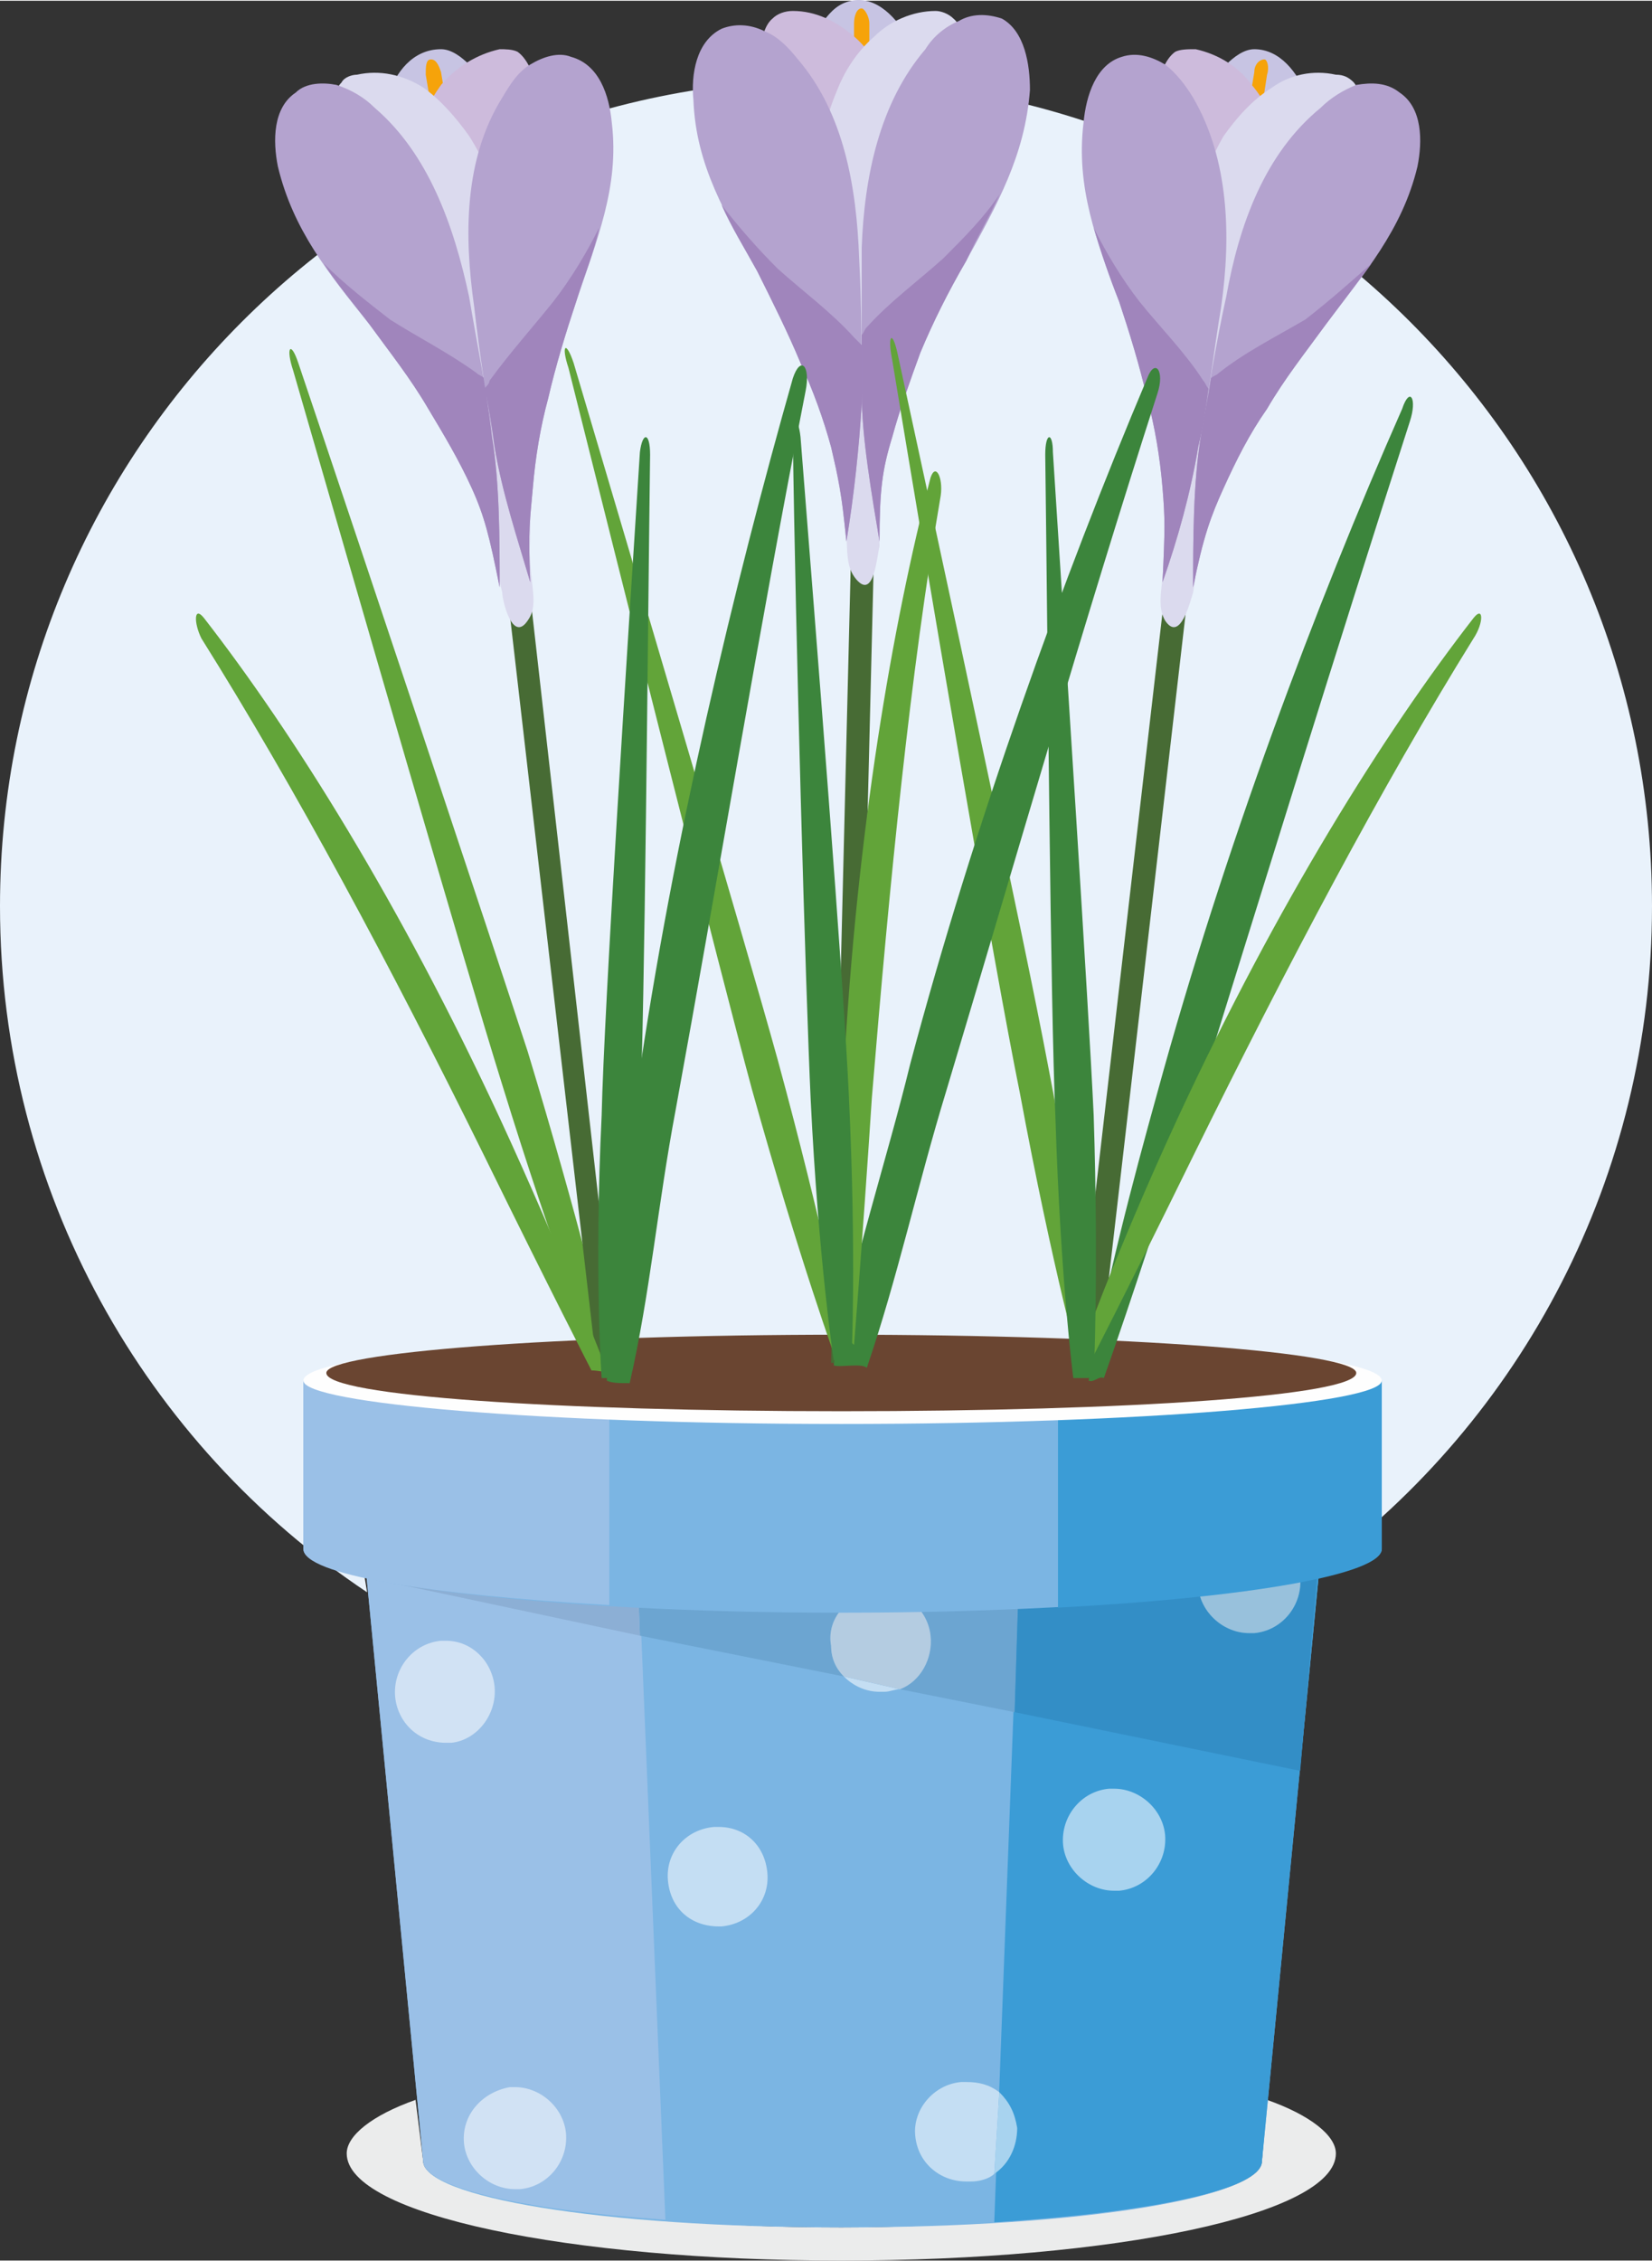 <?xml version="1.0" encoding="UTF-8"?>
<!DOCTYPE svg PUBLIC "-//W3C//DTD SVG 1.1//EN" "http://www.w3.org/Graphics/SVG/1.1/DTD/svg11.dtd">
<!-- Creator: CorelDRAW X7 -->
<svg xmlns="http://www.w3.org/2000/svg" xml:space="preserve" width="899px" height="1230px" version="1.1" shape-rendering="geometricPrecision" text-rendering="geometricPrecision" image-rendering="optimizeQuality" fill-rule="evenodd" clip-rule="evenodd"
viewBox="0 0 648 886"
 xmlns:xlink="http://www.w3.org/1999/xlink">
 <rect x="0" y="0" width="648" height="886" fill="#333333" stroke="none"/>
 <g id="Слой_x0020_1">
  <g id="_5597144560">
   <path fill="#E9F2FB" fill-rule="nonzero" d="M144 624c-87,-58 -144,-157 -144,-269 0,-179 145,-324 324,-324 179,0 324,145 324,324 0,106 -51,201 -131,260l4 -36 -381 0 3 39 0 0 1 6z"/>
   <path fill="#EBECEC" fill-rule="nonzero" d="M330 886c-107,0 -194,-18 -194,-42 0,-7 10,-15 27,-21l3 24c0,10 37,19 95,23l0 0c20,2 44,3 69,3 21,0 41,-1 60,-2l0 0c63,-4 105,-13 105,-24l2 -24c17,6 27,14 27,21 0,24 -87,42 -194,42z"/>
   <path fill="#7BB5E3" fill-rule="nonzero" d="M140 579l26 268c0,14 69,26 164,26 96,0 165,-12 165,-26l26 -268 -381 0z"/>
   <path fill="#9AC0E7" fill-rule="nonzero" d="M249 579l12 291c-58,-4 -95,-13 -95,-23l-26 -268 0 0 109 0z"/>
   <path fill="#3B9CD6" fill-rule="nonzero" d="M401 579l-11 292c63,-4 105,-13 105,-24l26 -268 -120 0z"/>
   <path fill="#D1E2F4" fill-rule="nonzero" d="M175 683c-11,0 -19,-8 -20,-18 -1,-11 7,-21 18,-22 0,0 1,0 2,0 10,0 18,8 19,18 1,11 -7,21 -17,22 -1,0 -2,0 -2,0z"/>
   <path fill="#C4DEF3" fill-rule="nonzero" d="M282 755c-11,0 -19,-7 -20,-18 -1,-11 7,-20 18,-21 0,0 1,0 2,0 10,0 18,7 19,18 1,11 -7,20 -18,21 0,0 -1,0 -1,0z"/>
   <path fill="#D1E2F4" fill-rule="nonzero" d="M202 858c-10,0 -19,-8 -20,-18 -1,-11 7,-20 18,-22 1,0 1,0 2,0 10,0 19,8 20,18 1,11 -7,21 -18,22 -1,0 -2,0 -2,0z"/>
   <path fill="#C4DEF3" fill-rule="nonzero" d="M379 855c-10,0 -19,-7 -20,-18 -1,-10 7,-20 18,-21 1,0 1,0 2,0 5,0 9,1 13,4l-2 32c-2,2 -6,3 -9,3 -1,0 -2,0 -2,0z"/>
   <path fill="#A8D3EF" fill-rule="nonzero" d="M390 852l2 -32c4,4 6,8 7,14 0,7 -3,14 -9,18z"/>
   <path fill="#C4DEF3" fill-rule="nonzero" d="M345 663c-5,0 -10,-2 -14,-6l22 5c-2,0 -4,1 -6,1 0,0 -1,0 -2,0z"/>
   <path fill="#A8D3EF" fill-rule="nonzero" d="M437 741c-10,0 -19,-8 -20,-18 -1,-11 7,-21 18,-22 1,0 1,0 2,0 10,0 19,8 20,18 1,11 -7,21 -18,22 -1,0 -1,0 -2,0z"/>
   <path fill="#A8D3EF" fill-rule="nonzero" d="M478 604c3,-2 6,-3 10,-4 1,0 1,0 2,0 4,0 7,1 10,3l-22 1z"/>
   <path fill="#6CA5D1" fill-rule="nonzero" d="M398 671l-45 -9c8,-3 13,-12 12,-21 -1,-10 -10,-18 -20,-18 0,0 -1,0 -2,1 -10,1 -19,10 -17,21 0,5 2,9 5,12l-80 -16 -1 -27 150 -7 -2 64z"/>
   <polygon fill="#8CAFD5" fill-rule="nonzero" points="251,641 143,618 143,618 250,614 "/>
   <path fill="#338EC6" fill-rule="nonzero" d="M510 694l-112 -23 2 -64 78 -3c-5,4 -9,11 -8,18 1,10 10,18 20,18 0,0 1,0 2,0 11,-1 19,-11 18,-22 -1,-6 -5,-12 -10,-15l18 -1 -8 92z"/>
   <path fill="#B4CCE1" fill-rule="nonzero" d="M353 662l-22 -5c-3,-3 -5,-7 -5,-12 -2,-11 7,-20 17,-21 1,-1 2,-1 2,-1 10,0 19,8 20,18 1,9 -4,18 -12,21z"/>
   <path fill="#98C1DC" fill-rule="nonzero" d="M490 640c-10,0 -19,-8 -20,-18 -1,-7 3,-14 8,-18l22 -1c5,3 9,9 10,15 1,11 -7,21 -18,22 -1,0 -2,0 -2,0z"/>
   <path fill="#7BB5E3" fill-rule="nonzero" d="M119 541l0 66c0,13 94,25 211,25 117,0 212,-12 212,-25l0 -66 -423 0z"/>
   <path fill="#9AC0E7" fill-rule="nonzero" d="M239 629l0 -88 -120 0 0 0 0 66c0,10 49,18 120,22z"/>
   <path fill="#3B9CD6" fill-rule="nonzero" d="M415 541l0 89c75,-4 127,-13 127,-23l0 -66 -127 0z"/>
   <path fill="#FEFEFE" fill-rule="nonzero" d="M542 541c0,9 -95,17 -212,17 -117,0 -211,-8 -211,-17 0,-10 94,-18 211,-18 117,0 212,8 212,18z"/>
   <path fill="#6A4531" fill-rule="nonzero" d="M532 538c0,9 -90,15 -202,15 -111,0 -202,-6 -202,-15 0,-8 91,-15 202,-15 112,0 202,7 202,15z"/>
   <polygon fill="#476B34" fill-rule="nonzero" points="335,535 326,534 336,128 345,128 "/>
   <path fill="#C7C4E3" fill-rule="nonzero" d="M319 20c1,-4 2,-8 4,-12 3,-4 6,-7 11,-8 10,-2 18,7 23,16 5,9 6,20 7,30 1,36 -6,72 -18,105 -2,5 -4,9 -6,14 -1,1 -2,3 -3,3 -2,0 -3,-2 -4,-3 -6,-13 -5,-27 -6,-41 -2,-34 -17,-71 -8,-104z"/>
   <path fill="#F6A30A" fill-rule="nonzero" d="M338 87l0 0c-2,0 -3,-2 -3,-5l0 -73c0,-3 1,-6 3,-6 1,0 3,3 3,6l0 73c0,3 -2,5 -3,5z"/>
   <path fill="#CDBBDC" fill-rule="nonzero" d="M303 7c2,-2 5,-3 8,-3 9,0 17,4 24,10 7,6 11,14 15,22 8,19 8,39 9,60 0,23 0,49 -14,67 -2,3 -5,5 -8,5 -1,-1 -2,-2 -3,-3 -6,-6 -8,-13 -11,-20 -8,-25 -16,-50 -21,-76 -2,-12 -4,-23 -4,-34 0,-8 -1,-23 5,-28z"/>
   <path fill="#DBDAEE" fill-rule="nonzero" d="M374 7c-2,-2 -5,-3 -7,-3 -9,0 -18,4 -24,10 -7,6 -12,14 -15,22 -8,19 -8,39 -9,60 0,11 2,23 4,34 2,13 2,25 3,37 1,11 2,18 4,28 4,17 0,25 6,32 7,8 8,-10 9,-13 0,-12 -2,-24 2,-35 3,-11 4,-23 7,-34 9,-25 17,-50 22,-76 2,-12 3,-23 3,-34 0,-8 1,-23 -5,-28z"/>
   <path fill="#B4A3CF" fill-rule="nonzero" d="M361 138c5,-12 11,-24 18,-36 12,-22 23,-41 25,-67 0,-10 -2,-23 -11,-28 -6,-2 -12,-2 -17,1 -5,2 -10,6 -13,11 -18,21 -24,50 -25,78 0,19 0,38 0,57 0,17 4,40 7,58 0,-20 1,-28 5,-41 3,-11 7,-22 11,-33z"/>
   <path fill="#A085BC" fill-rule="nonzero" d="M340 128c9,-10 20,-18 30,-27 8,-8 16,-16 22,-25 -4,9 -9,17 -13,26 -7,12 -13,24 -18,36l0 0c-4,11 -8,22 -11,33 -4,13 -5,21 -5,41 -3,-18 -7,-41 -7,-58 0,-8 0,-16 0,-23 1,-1 1,-2 2,-3z"/>
   <path fill="#B4A3CF" fill-rule="nonzero" d="M314 142c-5,-12 -11,-24 -17,-36 -12,-22 -24,-41 -25,-67 -1,-10 1,-23 11,-28 5,-2 11,-2 17,1 5,2 9,6 13,11 18,21 23,50 24,78 1,19 1,38 1,57 -1,17 -3,36 -6,54 -2,-20 -3,-24 -6,-37 -3,-11 -7,-22 -12,-33z"/>
   <path fill="#A085BC" fill-rule="nonzero" d="M335 132c-9,-10 -20,-18 -30,-27 -8,-8 -15,-16 -22,-25 4,9 9,17 14,26 6,12 12,24 17,36l0 0c5,11 9,22 12,33 3,13 4,17 6,37 3,-18 5,-37 6,-54 0,-8 0,-16 0,-23 -1,-1 -2,-2 -3,-3z"/>
   <polygon fill="#476B34" fill-rule="nonzero" points="431,535 422,534 468,136 477,137 "/>
   <path fill="#C7C4E3" fill-rule="nonzero" d="M474 36c2,-4 4,-8 7,-11 3,-3 7,-6 11,-6 10,0 17,9 21,19 3,10 3,21 1,32 -5,35 -17,69 -35,100 -2,4 -5,8 -8,12 -1,2 -2,3 -3,3 -2,0 -3,-2 -3,-4 -4,-13 -1,-27 0,-41 3,-33 -5,-73 9,-104z"/>
   <path fill="#F6A30A" fill-rule="nonzero" d="M482 106l0 0c-2,-1 -3,-3 -2,-6l12 -72c0,-3 2,-5 4,-5 1,0 2,3 1,6l-11 72c-1,3 -3,5 -4,5z"/>
   <path fill="#CDBBDC" fill-rule="nonzero" d="M461 20c2,-1 5,-1 8,-1 9,2 17,7 22,14 6,7 9,15 11,24 5,20 2,40 -1,60 -3,23 -7,49 -24,65 -3,2 -6,4 -9,3 -1,-1 -2,-2 -3,-3 -4,-7 -6,-14 -7,-22 -4,-26 -8,-52 -8,-79 0,-11 0,-23 2,-34 1,-7 2,-22 9,-27z"/>
   <path fill="#DBDAEE" fill-rule="nonzero" d="M531 32c-2,-2 -4,-3 -7,-3 -9,-2 -18,0 -25,5 -8,5 -14,12 -19,19 -10,17 -14,38 -18,58 -2,11 -2,23 -2,35 0,12 -2,24 -3,37 -1,10 0,17 0,28 0,17 -4,25 0,32 6,9 10,-8 11,-11 2,-12 2,-24 8,-35 5,-10 7,-22 13,-32 13,-23 24,-47 33,-72 4,-10 8,-21 9,-33 2,-7 5,-22 0,-28z"/>
   <path fill="#B4A3CF" fill-rule="nonzero" d="M497 160c7,-12 15,-22 23,-33 15,-20 30,-37 36,-62 2,-10 2,-23 -7,-29 -5,-4 -11,-4 -17,-3 -5,2 -10,5 -14,9 -22,18 -32,46 -37,74 -4,18 -7,37 -10,55 -3,18 -3,41 -3,59 4,-20 7,-28 12,-39 5,-11 10,-21 17,-31z"/>
   <path fill="#A085BC" fill-rule="nonzero" d="M478 146c10,-8 22,-14 34,-21 9,-7 17,-14 26,-22 -6,8 -12,16 -18,24 -8,11 -16,21 -23,33l0 0c-7,10 -12,20 -17,31 -5,11 -8,19 -12,39 0,-18 0,-41 3,-59 1,-8 3,-15 4,-23 1,-1 2,-1 3,-2z"/>
   <path fill="#B4A3CF" fill-rule="nonzero" d="M450 156c-3,-13 -7,-26 -11,-38 -9,-24 -17,-45 -14,-70 1,-11 5,-23 15,-26 6,-2 12,0 17,3 4,3 8,8 11,13 14,24 15,54 11,82 -3,18 -5,37 -9,55 -3,18 -8,36 -14,53 1,-21 1,-25 0,-37 -1,-12 -3,-24 -6,-35z"/>
   <path fill="#A085BC" fill-rule="nonzero" d="M472 149c-7,-11 -17,-21 -25,-31 -7,-9 -13,-19 -18,-29 3,10 6,19 10,29 4,12 8,25 11,38l0 0c3,11 5,23 6,35 1,12 1,16 0,37 6,-17 11,-35 14,-53 2,-8 3,-15 4,-23 -1,-1 -1,-2 -2,-3z"/>
   <path fill="#62A439" fill-rule="nonzero" d="M225 142c-3,-9 -5,-7 -2,2 21,84 59,235 72,283 19,68 33,106 33,106l4 -6c0,0 -9,-46 -27,-112 -13,-47 -56,-192 -80,-273z"/>
   <path fill="#62A439" fill-rule="nonzero" d="M352 138c-2,-9 -4,-7 -2,3 14,85 40,238 50,287 13,70 24,109 24,109l6 -6c0,0 -6,-47 -19,-114 -9,-48 -41,-196 -59,-279z"/>
   <path fill="#62A439" fill-rule="nonzero" d="M117 142c-3,-9 -5,-6 -2,3 24,83 67,232 82,280 21,68 36,105 36,105l5 -6c0,0 -11,-46 -31,-112 -15,-46 -63,-190 -90,-270z"/>
   <path fill="#3C853C" fill-rule="nonzero" d="M450 148c3,-8 7,-3 4,6 -29,90 -56,184 -83,274 -11,36 -19,73 -31,108 -2,-2 -11,0 -13,-1 7,-39 21,-81 30,-118 25,-94 60,-191 93,-269z"/>
   <path fill="#3C853C" fill-rule="nonzero" d="M311 148c3,-9 7,-5 5,5 -18,92 -34,189 -51,282 -7,37 -10,72 -18,107 -4,0 -7,0 -9,-1 3,-39 7,-78 12,-115 14,-97 38,-197 61,-278z"/>
   <path fill="#3C853C" fill-rule="nonzero" d="M550 160c3,-9 6,-4 3,5 -29,90 -58,184 -86,274 -12,35 -22,67 -34,101 -2,-1 -4,2 -6,1 7,-39 17,-77 27,-113 26,-95 62,-191 96,-268z"/>
   <path fill="#62A439" fill-rule="nonzero" d="M578 242c4,-5 4,2 0,8 -36,58 -73,128 -110,203 -26,53 -42,84 -42,84 -1,-2 -1,-3 -3,-5 0,0 14,-40 39,-94 39,-84 81,-151 116,-196z"/>
   <path fill="#62A439" fill-rule="nonzero" d="M365 187c2,-6 5,0 4,7 -12,70 -20,151 -27,236 -4,61 -7,97 -7,97 -2,-2 -3,-2 -5,-3 0,0 -2,-43 1,-104 5,-94 19,-175 34,-233z"/>
   <path fill="#3C853C" fill-rule="nonzero" d="M413 177c0,-8 -3,-8 -3,1 1,77 2,215 4,260 2,64 7,102 7,102l8 0c0,0 2,-41 0,-103 -2,-43 -11,-182 -16,-260z"/>
   <polygon fill="#476B34" fill-rule="nonzero" points="234,535 188,137 197,136 242,534 "/>
   <path fill="#C7C4E3" fill-rule="nonzero" d="M191 36c-2,-4 -4,-8 -7,-11 -3,-3 -7,-6 -11,-6 -11,0 -18,9 -21,19 -4,10 -3,21 -2,32 5,35 17,69 35,100 3,4 6,8 8,12 1,2 2,3 4,3 1,0 2,-2 3,-4 4,-13 1,-27 0,-41 -4,-33 5,-73 -9,-104z"/>
   <path fill="#F6A30A" fill-rule="nonzero" d="M183 106l0 0c1,-1 2,-3 2,-6l-12 -72c-1,-3 -2,-5 -4,-5 -2,0 -2,3 -2,6l12 72c0,3 2,5 4,5z"/>
   <path fill="#CDBBDC" fill-rule="nonzero" d="M203 20c-2,-1 -5,-1 -7,-1 -9,2 -17,7 -23,14 -5,7 -9,15 -11,24 -4,20 -1,40 1,60 4,23 8,49 25,65 2,2 5,4 8,3 2,-1 3,-2 4,-3 4,-7 5,-14 6,-22 5,-26 9,-52 9,-79 0,-11 0,-23 -2,-34 -1,-7 -3,-22 -10,-27z"/>
   <path fill="#DBDAEE" fill-rule="nonzero" d="M134 32c1,-2 4,-3 6,-3 9,-2 18,0 26,5 7,5 13,12 18,19 11,17 15,38 19,58 2,11 1,23 1,35 0,12 2,24 3,37 1,10 1,17 1,28 -1,17 4,25 -1,32 -6,9 -10,-8 -10,-11 -3,-12 -3,-24 -8,-35 -6,-10 -8,-22 -13,-32 -13,-23 -25,-47 -34,-72 -4,-10 -7,-21 -9,-33 -1,-7 -5,-22 1,-28z"/>
   <path fill="#B4A3CF" fill-rule="nonzero" d="M168 160c-7,-12 -15,-22 -23,-33 -16,-20 -30,-37 -36,-62 -2,-10 -2,-23 7,-29 4,-4 11,-4 16,-3 6,2 11,5 15,9 21,18 31,46 37,74 3,18 7,37 9,55 3,18 3,41 3,59 -4,-20 -6,-28 -11,-39 -5,-11 -11,-21 -17,-31z"/>
   <path fill="#A085BC" fill-rule="nonzero" d="M187 146c-11,-8 -23,-14 -34,-21 -9,-7 -18,-14 -26,-22 5,8 12,16 18,24 8,11 16,21 23,33l0 0c6,10 12,20 17,31 5,11 7,19 11,39 0,-18 0,-41 -3,-59 -1,-8 -2,-15 -3,-23 -1,-1 -2,-1 -3,-2z"/>
   <path fill="#B4A3CF" fill-rule="nonzero" d="M215 156c3,-13 7,-26 11,-38 8,-24 17,-45 14,-70 -1,-11 -5,-23 -16,-26 -5,-2 -11,0 -16,3 -5,3 -8,8 -11,13 -15,24 -15,54 -11,82 2,18 5,37 8,55 3,18 9,36 14,53 -1,-21 0,-25 1,-37 1,-12 3,-24 6,-35z"/>
   <path fill="#A085BC" fill-rule="nonzero" d="M192 149c8,-11 17,-21 25,-31 7,-9 13,-19 18,-29 -2,10 -6,19 -9,29 -4,12 -8,25 -11,38l0 0c-3,11 -5,23 -6,35 -1,12 -2,16 -1,37 -5,-17 -11,-35 -14,-53 -1,-8 -2,-15 -4,-23 1,-1 2,-2 2,-3z"/>
   <path fill="#62A439" fill-rule="nonzero" d="M80 242c-4,-5 -4,2 -1,8 37,59 74,128 111,203 26,53 42,84 42,84 3,0 5,1 6,0 0,0 -17,-45 -42,-99 -39,-84 -81,-151 -116,-196z"/>
   <path fill="#3C853C" fill-rule="nonzero" d="M251 177c1,-8 4,-8 4,1 -1,77 -2,215 -4,260 -2,64 -8,102 -8,102l-7 0c0,0 -3,-41 0,-103 1,-43 10,-182 15,-260z"/>
   <path fill="#3C853C" fill-rule="nonzero" d="M311 171c-1,-9 2,-9 3,0 6,76 17,214 19,259 3,64 1,103 1,103l-7 0c0,0 -6,-40 -9,-102 -2,-43 -6,-183 -7,-260z"/>
  </g>
 </g>
</svg>
